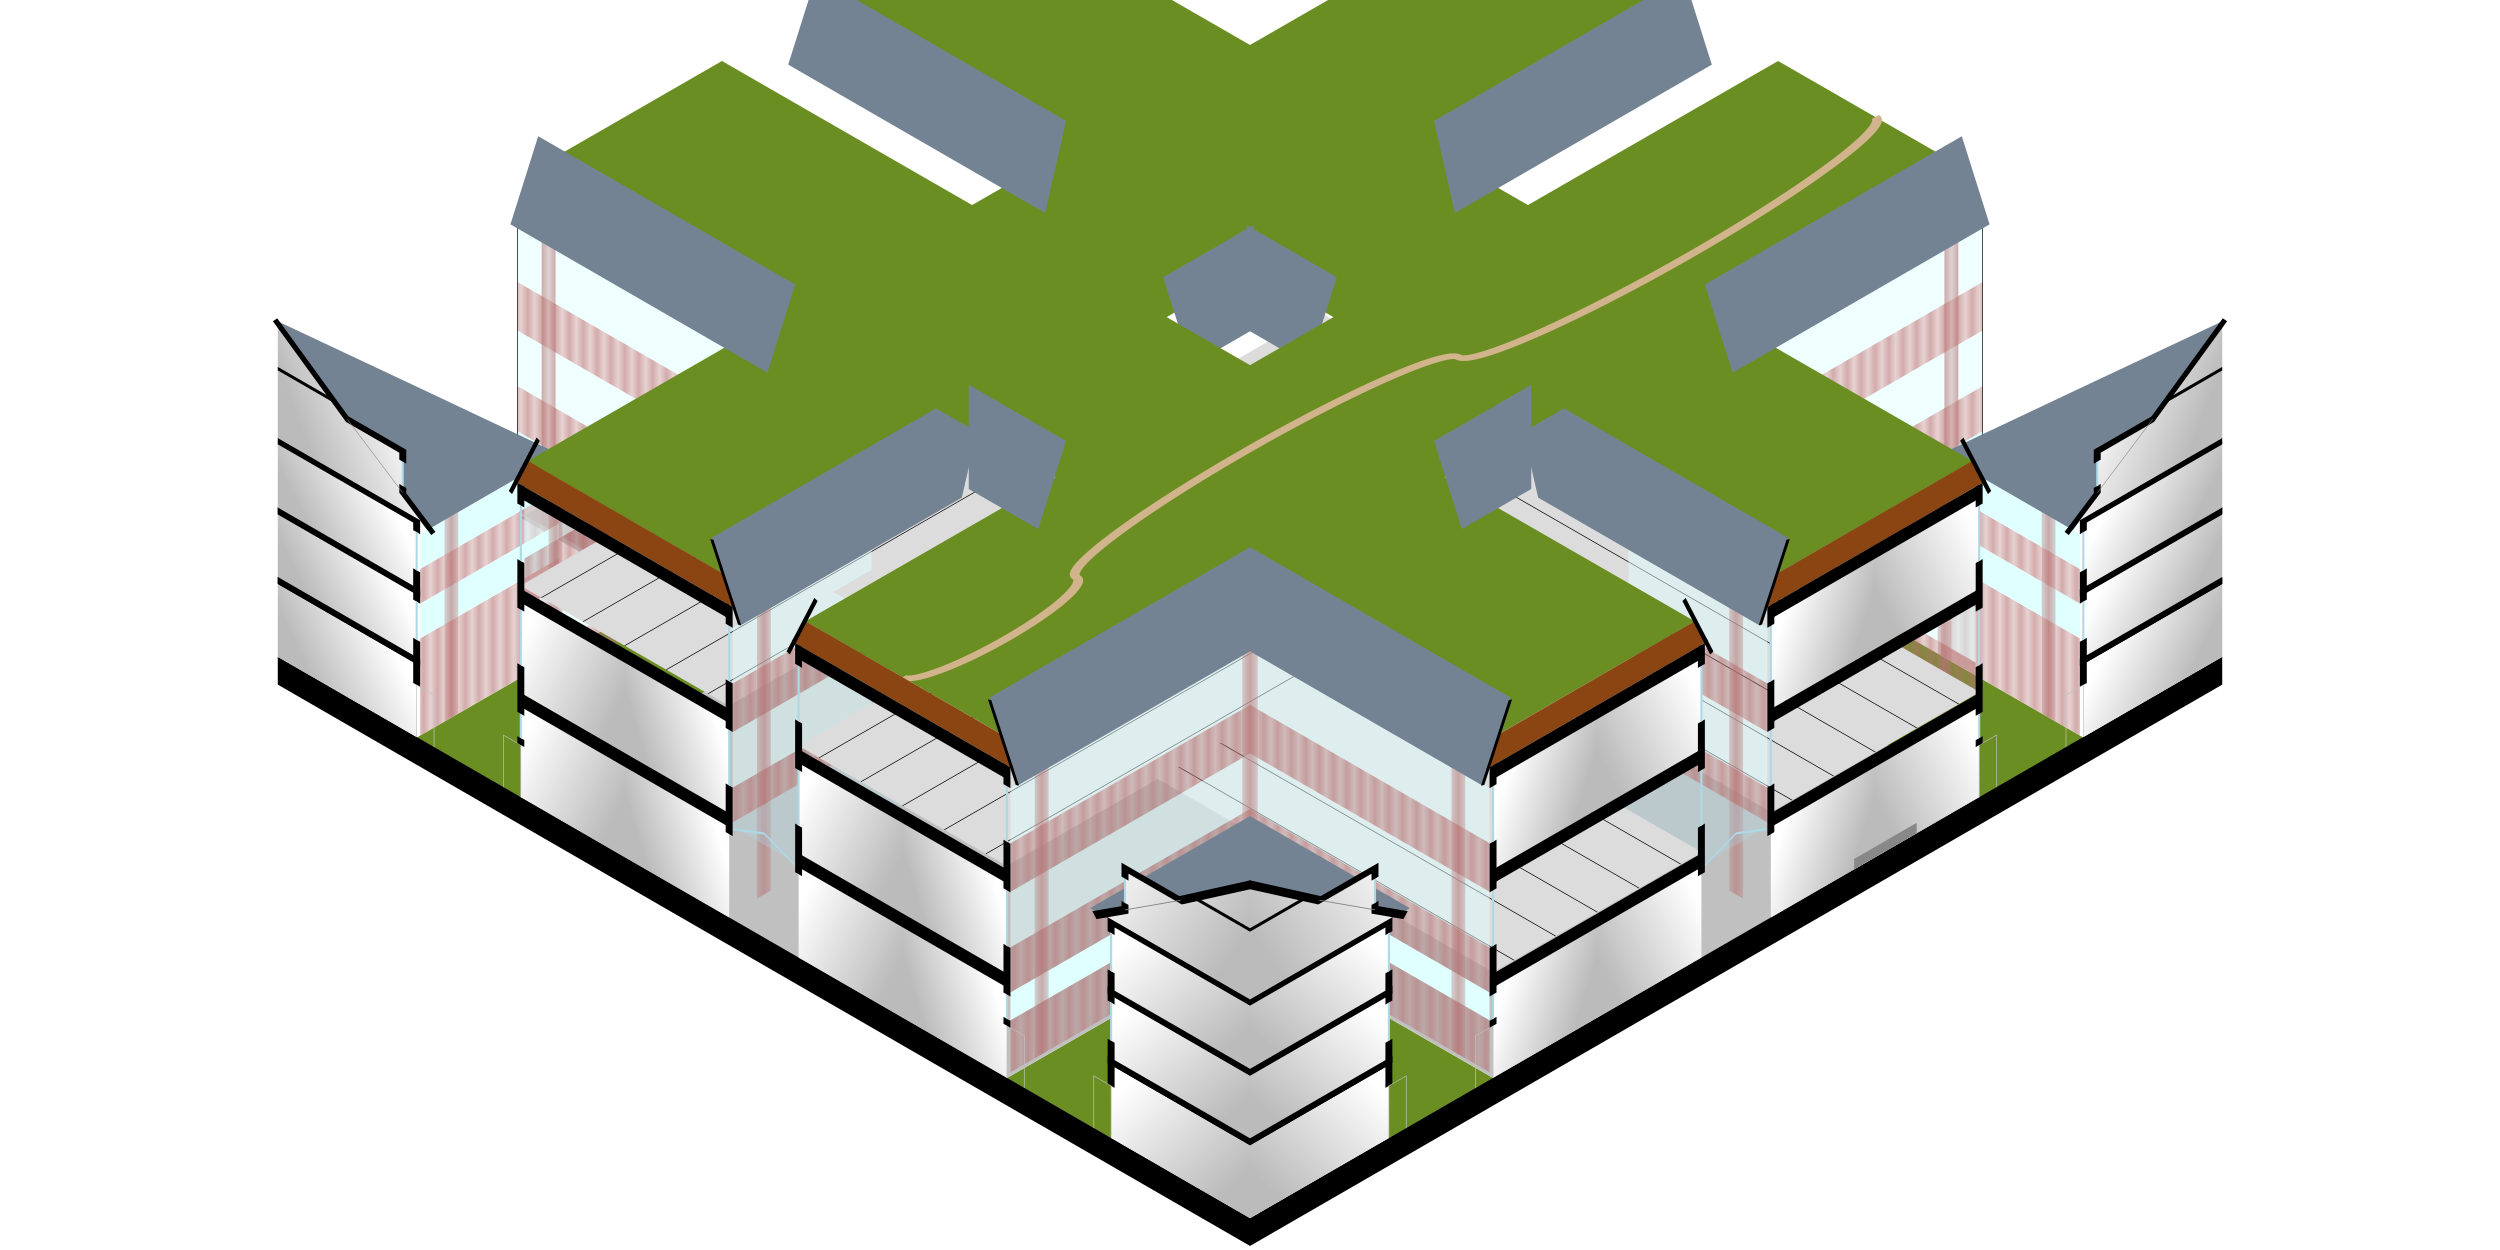 <svg
  version="1.1"
  viewBox="-180 10 360 180"
  xmlns="http://www.w3.org/2000/svg" >

<defs>
  <linearGradient id="daylight" x1="100%" y1="32%" x2="0%" y2="68%" >
    <stop offset="5%" style="stop-color:#ffffff" />
    <stop offset="90%" style="stop-color:#bbbbbb" />
  </linearGradient>
  <pattern id="brick" x="0" y="0" width="1.5" height="0.5"
           patternUnits="userSpaceOnUse">
    <rect width="1.5" height="0.5" style="fill:rosybrown; stroke-width:0.1; stroke:brown"/>
  </pattern>
  <pattern id="shingles" x="0" y="0" width="1" height="2"
           patternUnits="userSpaceOnUse">
    <rect width="1" height="2" style="fill:slategrey; stroke-width:0.3; stroke:lightslategrey"/>
  </pattern>
  <use id="bike_side"
       href="../items/bikes/bike_rider_icon_side.svg#1px:1ft" 
       fill="green"/>
  <use id="robot_pod"
       href="../items/bike_sized/robot_pod.svg#1px:1ft" 
       fill="green"/>
  <use id="robot_cart"
       href="../items/bike_sized/robot_cart.svg#1px:1ft" 
       fill="green"/>
  <use id="wheelchair"
       href="../items/bike_sized/wheelchair_pictogram_side.svg#1px:1ft" 
       fill="green"
       transform="scale(-1,1)"/>
  <use id="motor_scooter_side"
       href="../items/bike_sized/motor_scooter_side.svg#1px:1ft" 
       fill="green"/>
  <use id="tuk_tuk_side"
       href="../items/bike_sized/tuk_tuk_side.svg#1px:1ft" 
       fill="green"/>
  <use id="kick_scooter_side"
       href="../items/bike_sized/kick_scooter_side.svg#1px:1ft" 
       fill="green"/>
  <use id="desk"
       href="../items/furnishings/desk.svg#1px:1ft"
       stroke="#888"/>
  <g id="desk_person">
    <use href="#desk"/>
    <use href="#person_sitting_office" transform="translate(-2.5 0.5)"/>
  </g>
  <g id="table_people">
    <use href="#person_sitting_office" transform="translate(7 0.3) scale(-1 1)"/>
    <use href="#table"/>
    <use href="#person_sitting_office" transform="translate(-3 0.3)"/>
  </g>
  <!--
  <g id="motor_scooter_front" fill="green">
    <use href="../items/people/person_torso.svg#1px:1ft"/>
    <use href="../items/bike_sized/motor_scooter_front.svg#1px:1ft"/>
  </g>
  <g id="motor_scooter_back" fill="green">
    <use href="../items/bike_sized/motor_scooter_back.svg#1px:1ft"/>
    <use href="../items/people/person_torso.svg#1px:1ft"/>
  </g>
  -->
  <use id="people_at_counter"
       href="../items/people/people_at_counter.svg#1px:1ft" 
       fill="#888"/>
  <use id="person_torso"
       href="../items/people/person_torso.svg#1px:1ft" 
       fill="#888"/>
  <use id="person_walking"
       href="../items/people/person_walking.svg#1px:1ft" 
       fill="darkblue"/>
  <use id="person_reaching"
       href="../items/people/person_reaching.svg#1px:1ft" 
       fill="darkblue"/>
  <use id="person_reaching_office"
       href="../items/people/person_reaching.svg#1px:1ft" 
       fill="#888"/>
  <use id="person_sitting"
       href="../items/people/person_sitting.svg#1px:1ft" 
       fill="darkblue"/>
  <use id="person_sitting_office"
       href="../items/people/person_sitting.svg#1px:1ft" 
       fill="#888"/>
  <use id="table"
       href="../items/furnishings/table.svg#1px:1ft"
       stroke="#888"/>
  <use id="person_swingset"
       href="../items/people/person_swingset.svg#1px:1ft" 
       fill="darkblue"/>
  <use id="trashcan"
       href="../items/furnishings/trashcan.svg#1px:1ft" 
       stroke="black"/>
  <use id="tree"
       href="../items/landscape/tree.svg#1px:1ft" 
       fill="palegreen"/>
  <use id="tree_isometric"
       href="../items/landscape/tree_isometric.svg#1px:1ft"/>
  <g id="floor">
    <polyline stroke="black" fill="none" stroke-width="2"
              points="-15 1, +15 1"/>
  </g>
  <g id="facade_lower">
    <polyline stroke="silver" fill="none" stroke-width="0.1"
              points="-15 -0, -15 -7.5, -17.5 -7.5, -17.5 -0"/>
    <polyline stroke="black" fill="none" stroke-width="1"
              points="-15 -7.5, -15 -8.5"/>
    <polyline stroke="lightblue" fill="none" stroke-width="0.3"
              points="-15 -8.5, -15 -12"/>
  </g>
  <g id="facade_upper">
    <polyline stroke="black" fill="none" stroke-width="1"
              points="-15 -12, -15 -19"/>
    <polyline stroke="lightblue" fill="none" stroke-width="0.3"
              points="-15 -19, -15 -27"/>
    <polyline stroke="black" fill="none" stroke-width="1"
              points="-15 -27, -15 -34"/>
    <polyline stroke="lightblue" fill="none" stroke-width="0.3"
              points="-15 -34, -15 -42"/>
    <polyline stroke="black" fill="none" stroke-width="1"
              points="-15 -42, -15 -45"/>
    <polyline stroke="black" fill="none" stroke-width="0.5"
              points="-16.5 -43, -12.5 -53"/>
  </g>
  <g id="longhouse_ave">
    <!-- highline soil -->
    <polyline
      stroke="black" fill="saddlebrown" stroke-width="0"
      points="-16 -45, +16 -45, +14 -49, -14 -49"/>
    <polyline stroke="none" fill="url(#daylight)"
              points="-0.05 -0, +15 -0, +15 -14, -0.05 -14"/>
    <polyline stroke="none" fill="url(#daylight)" transform="scale(-1 1)"
              points="-0.05 -0, +15 -0, +15 -14, -0.05 -14"/>
    <polyline stroke="none" fill="url(#daylight)"
              points="-0.05 -30, +15 -30, +15 -44, -0.05 -44"/>
    <polyline stroke="none" fill="url(#daylight)" transform="scale(-1 1)"
              points="-0.05 -30, +15 -30, +15 -44, -0.05 -44"/>
    <use href="#floor" transform="translate(0 -15)"/>
    <use href="#floor" transform="translate(0 -30)"/>
    <use href="#floor" transform="translate(0 -45)"/>
    <use href="#facade_lower" transform="translate(0 0)"/>
    <use href="#facade_upper" transform="translate(0 0)"/>
    <use href="#facade_upper" transform="translate(0 0) scale(-1 1)"/>
    <use href="#desk_person" transform="translate(-9.5 -30.2) scale(-1 1)"/>
    <use href="#table_people" transform="translate(5 -30.2)"/>
  </g>
  <g id="longhouse_st">
    <!-- highline soil -->
    <polyline
      stroke="black" fill="saddlebrown" stroke-width="0"
      points="-16 -45, +16 -45, +14 -49, -14 -49"/>
    <polyline stroke="none" fill="url(#daylight)"
              points="-0.05 -0, +15 -0, +15 -14, -0.05 -14"/>
    <polyline stroke="none" fill="url(#daylight)" transform="scale(-1 1)"
              points="-0.05 -0, +15 -0, +15 -14, -0.05 -14"/>
    <polyline stroke="none" fill="url(#daylight)"
              points="-0.05 -15, +15 -15, +15 -29, -0.05 -29"/>
    <polyline stroke="none" fill="url(#daylight)" transform="scale(-1 1)"
              points="-0.05 -15, +15 -15, +15 -29, -0.05 -29"/>
    <use href="#floor" transform="translate(0 -15)"/>
    <use href="#floor" transform="translate(0 -30)"/>
    <use href="#floor" transform="translate(0 -45)"/>
    <use href="#facade_lower" transform="translate(0 0)"/>
    <use href="#facade_upper" transform="translate(0 0)"/>
    <use href="#facade_upper" transform="translate(0 0) scale(-1 1)"/>
    <use href="#desk_person" transform="translate(-9.5 -15.2) scale(-1 1)"/>
    <use href="#table_people" transform="translate(5 -15.2)"/>
  </g>
  <g id="ground-storey">
    <polyline stroke="none" fill="url(#daylight)"
              points="0 -0, 20 -0, 20 -11, 0 -11"/>
    <polyline stroke="black" fill="none" stroke-width="1"
              points="0 -11, 20 -11, 20 -7.5"/>
    <polyline stroke="silver" fill="none" stroke-width="0.1"
              points="20 -0, 20 -7.5, 22.5 -7.5, 22.5 -0"/>
    <use href="#people_at_counter" transform="translate(5 0) scale(1 1)"/>
  </g>
  <g id="storey">
    <polyline stroke="none" fill="url(#daylight)"
              points="0 -1, 20 -1, 20 -11, 0 -11"/>
    <polyline stroke="black" fill="none" stroke-width="1"
              points="0 -1, 20 -1, 20 -4"/>
    <polyline stroke="black" fill="none" stroke-width="1"
              points="0 -11.1, 20 -11.1, 20 -9.5"/>
    <polyline stroke="lightblue" fill="none" stroke-width="0.3"
              points="20 -4, 20 -9.5"/>
    <use href="#table_people" transform="translate(8 -1.8)"/>
  </g>
  <g id="attic">
    <polyline stroke="none" fill="url(#daylight)"
              points="0 -1.5, 22 -1.5, 18 -4, 18 -10, 10 -10, 0 -17.5"/>
    <polyline stroke="black" fill="none" stroke-width="1" stroke-linecap="square"
              points="22 -1, 18 -4, 18 -4.5"/>
    <polyline stroke="lightblue" fill="none" stroke-width="0.3"
              points="18 -5, 18 -9"/>
    <polyline stroke="black" fill="none" stroke-width="1" stroke-linecap="square"
              points="18 -9, 18 -10, 10 -10, 0 -18"/>
    <polyline stroke="black" fill="none" stroke-width="0.5"
              points="10 -10, 8 -11.5, 0 -11.5"/>
    <polyline stroke="grey" fill="none" stroke-width="0.1"
              points="18 -4, 10 -10"/>
    <use href="#desk_person" transform="translate(8 -1.8) scale(-1 1)"/>
  </g>
  <g id="townhouse">
    <use href="#ground-storey" transform="translate(0 0)"/>
    <use href="#storey" transform="translate(0 -10)"/>
    <use href="#storey" transform="translate(0 -20)"/>
    <use href="#attic" transform="translate(0 -30)"/>
  </g>
  <!--
  <g id="backdrop">
    <use href="#bike_side" transform="translate(-45 -30.5)"/>
    <use href="#bike_side" transform="translate(0 -30.5)"/>
    <use href="#bike_side" transform="translate(32 -30.5)"/>
    <use href="#bike_side" transform="translate(44 -30.5)"/>
    <polyline 
      id="backdrop-railing"
      stroke="black" fill="#ddf" fill-opacity="0.7" stroke-width="0.1"
      points="-60 -30, 59 -30, 59 -34, -60 -34"/>
    <polyline 
      id="backdrop-left-floor"
      stroke="black" fill="#ddd" stroke-width="0.1"
      points="-60 -29, -35 -29, -35 -30.5, -60 -30.5"/>
    <polyline 
      id="backdrop-center-floor"
      stroke="black" fill="#ddd" stroke-width="0.1"
      points="-5 -29, 5 -29, 5 -30.5, -5 -30.5"/>
    <polyline 
      id="backdrop-right-floor"
      stroke="black" fill="#ddd" stroke-width="0.1"
      points="35 -29, 59 -29, 59 -30.5, 35 -30.5"/>
    <use href="#tree" transform="translate(-63 -49)"/>
    <polyline 
      id="backdrop-left-top"
      stroke="black" fill="#ddd" stroke-width="0.1"
      points="-60 -44, -35 -44, -35 -53, -60 -53"/>
    <use href="#tree" transform="translate(40 -49)"/>
    <polyline 
      id="backdrop-center-top"
      stroke="black" fill="#ddd" stroke-width="0.1"
      points="-5 -44, 5 -44, 5 -53, -5 -53"/>
    <use href="#person_reaching" transform="translate(45 -49)"/>
    <polyline 
      id="backdrop-right-top"
      stroke="black" fill="#ddd" stroke-width="0.1"
      points="60 -53, 35 -53, 35 -44, 60 -44"/>
  </g>
  -->

  <g id="yAxis+70">
    <title>left section cut, bikeway at 30 feet</title>
    <polyline id="pavement" fill="black"
              points="-70 4, -70 -0, +70 -0, +70 4"/>
    <use href="#townhouse" transform="translate(-70 0)"/>
    <use href="#townhouse" transform="translate(+70 0) scale(-1 1)"/>

    <polyline stroke="lightblue" fill="none" stroke-width="0.3"
              points="-4.5 -13, 0 -15, +4.5 -13"/>
    <use href="#longhouse_st" transform="translate(-20 0)"/>
    <use href="#longhouse_st" transform="translate(+20 0) scale(-1 1)"/>

    <use href="#table_people" transform="translate(-27 -0.1)"/>
    <use href="#table_people" transform="translate(-15 -0.1)"/>
    <use href="#table_people" transform="translate(-3 -0.1)"/>
    <use href="#table_people" transform="translate(+9 -0.1)"/>
    <use href="#table_people" transform="translate(+21 -0.1)"/>

    <!--
    <use href="#motor_scooter_front" transform="translate(-32 -30)"/>
    <use href="#motor_scooter_front" transform="translate(-26 -30)"/>
    <use href="#motor_scooter_front" transform="translate(-20 -30)"/>
    <use href="#motor_scooter_front" transform="translate(-14 -30)"/>

    <use href="#motor_scooter_back" transform="translate(8 -30)"/>
    <use href="#motor_scooter_back" transform="translate(14 -30)"/>
    <use href="#motor_scooter_back" transform="translate(20 -30)"/>
    <use href="#motor_scooter_back" transform="translate(26 -30)"/>
    -->

    <!--
    <use href="#tree" transform="translate(-30 -49)"/>
    -->
    <use href="#trashcan" transform="translate(-25 -49)"/>
    <use href="#person_reaching" transform="translate(-28 -49)"/>

    <!--
    <use href="#tree" transform="translate(4 -49)"/>
    -->
    <use href="#person_sitting" transform="translate(29 -49)"/>

    <use href="#person_walking" transform="translate(-49 0)"/>
    <use href="#person_walking" transform="translate(+36 0)"/>
  </g>

  <g id="xAxis+70">
    <title>right section cut, bikeway at 15 feet</title>
    <polyline id="pavement" fill="black"
              points="-70 4, -70 -0, +70 -0, +70 4"/>
    <use href="#townhouse" transform="translate(-70 0)"/>
    <use href="#townhouse" transform="translate(+70 0) scale(-1 1)"/>

    <polyline stroke="lightblue" fill="none" stroke-width="0.3"
              points="-4.5 -13, 0 -15, +4.5 -13"/>
    <use href="#longhouse_ave" transform="translate(-20 0)"/>
    <use href="#longhouse_ave" transform="translate(+20 0) scale(-1 1)"/>

    <!--
    <use href="#motor_scooter_front" transform="translate(-32 -15)"/>
    <use href="#motor_scooter_front" transform="translate(-26 -15)"/>
    <use href="#motor_scooter_front" transform="translate(-20 -15)"/>
    <use href="#motor_scooter_front" transform="translate(-14 -15)"/>
    -->

    <use href="#person_sitting_office" transform="translate(-25 -0)"/>
    <use href="#person_sitting_office" transform="translate(-20 -0)"/>
    <use href="#person_sitting_office" transform="translate(-15 -0)"/>
    <use href="#person_sitting_office" transform="translate(-10 -0)"/>
    <use href="#person_sitting_office" transform="translate(-5 -0)"/>
    <use href="#person_sitting_office" transform="translate(0 -0)"/>
    <use href="#person_sitting_office" transform="translate(5 -0)"/>
    <use href="#person_sitting_office" transform="translate(10 -0)"/>
    <use href="#person_reaching_office" transform="translate(17 -1.5)"/>
    <polyline fill="#888" points="17 -0, 17 -1.5, 26 -1.5, 26 -0"/>

    <!--
    <use href="#tree" transform="translate(-39 -49)"/>
    <use href="#trashcan" transform="translate(-23 -49)"/>
    <use href="#tree" transform="translate(-27 -49)"/>
    -->
    <use href="#person_reaching" transform="translate(-33.5 -49)"/>
    <use href="#person_walking" transform="translate(-9.5 -49)"/>

    <!--
    <use href="#motor_scooter_back" transform="translate(8 -15)"/>
    <use href="#motor_scooter_back" transform="translate(14 -15)"/>
    <use href="#motor_scooter_back" transform="translate(20 -15)"/>
    <use href="#motor_scooter_back" transform="translate(26 -15)"/>
    -->

    <use href="#person_sitting" transform="translate(8.5 -49)"/>
    <!--
    <use href="#tree" transform="translate(12 -49)"/>
    <use href="#person_swingset" transform="translate(23 -49) scale(-1 1)"/>
    -->

    <use href="#person_walking" transform="translate(-49 0)"/>
    <use href="#person_walking" transform="translate(+36 0)"/>
  </g>

  <g id="xAxis-50">
    <title>far wall</title>
    <polyline data-desc="wall" fill="url(#brick)"
              points="-70 -0, -70 -14, -50 -14, -50 -0"/>
    <polyline data-desc="window" fill="lightcyan"
              points="-70 -14, -70 -19, -50 -19, -50 -14"/>
    <polyline data-desc="wall" fill="url(#brick)"
              points="-70 -19, -70 -24, -50 -24, -50 -19"/>
    <polyline data-desc="window" fill="lightcyan"
              points="-70 -24, -70 -29, -50 -29, -50 -24"/>
    <polyline data-desc="freestanding column" fill="url(#brick)"
              points="-66.5 -0, -66.5 -41, -64.5 -41, -64.5 -0"/>
    <polyline data-desc="roof" fill="url(#shingles)"
              points="-69 -29, -91 -72, -70 -50, -50 -29"/>
  </g>

  <g id="xAxis-35">
    <title>inner wall</title>
    <polyline data-desc="wall" fill="url(#brick)"
              points="-70 -13, -70 -18, -50 -18, -50 -13"/>
    <polyline data-desc="window" fill="lightcyan" fill-opacity="0.5"
              points="-70 -18, -70 -26, -50 -26, -50 -18"/>
    <polyline data-desc="wall" fill="url(#brick)"
              points="-70 -26, -70 -33, -50 -33, -50 -26"/>
    <polyline data-desc="window" fill="lightcyan" fill-opacity="0.5"
              points="-70 -33, -70 -41, -50 -41, -50 -33"/>
    <polyline data-desc="freestanding column" fill="url(#brick)"
              points="-66.5 -0, -66.5 -41, -64.5 -41, -64.5 -0"/>
  </g>

  <g id="xAxis-05">
    <title>atrium wall</title>
    <polyline data-desc="wall" fill="url(#brick)"
              points="-70 -13, -70 -18, -50 -18, -50 -13"/>
    <polyline data-desc="window" fill="lightcyan" fill-opacity="0.5"
              points="-70 -18, -70 -26, -50 -26, -50 -18"/>
    <polyline data-desc="wall" fill="url(#brick)"
              points="-70 -26, -70 -33, -50 -33, -50 -26"/>
    <polyline data-desc="window" fill="lightcyan" fill-opacity="0.5"
              points="-70 -33, -70 -41, -50 -41, -50 -33"/>
    <polyline data-desc="freestanding column" fill="url(#brick)"
              points="-66.5 -0, -66.5 -41, -64.5 -41, -64.5 -0"/>
    <polyline data-desc="roof" fill="url(#shingles)"
              points="-69 -40.7, -73 -55.7, -33 -55.7, -37 -40.7"/>
    <polyline data-desc="roof" fill="url(#shingles)"
              points="-4 -40.7, -8 -55.7, 5 -55.7, 5 -40.7"/>
    <polyline data-desc="roof" fill="url(#shingles)"
              points="34 -40.7, 31 -55.7, +67 -55.7, +71 -40.7"/>
  </g>

  <g id="xAxis+35">
    <title>near wall</title>
    <polyline data-desc="lowest wall" fill="url(#brick)"
              points="-70 -0, -70 -7.5, -35.5 -7.5, -35.5 -0"/>
    <polyline data-desc="first floor window" fill="lightcyan"
              points="-70 -7.5, -70 -11.5, -35.5 -11.5, -35.5 -7.5"/>
    <polyline data-desc="middle wall" fill="url(#brick)"
              points="-70 -11.5, -70 -18, -35.5 -18, -35.5 -11.5"/>
    <polyline data-desc="second floor window" fill="lightcyan" fill-opacity="0.5"
              points="-70 -18, -70 -26, -35.5 -26, -35.5 -18"/>
    <polyline data-desc="top wall" fill="url(#brick)"
              points="-70 -26, -70 -33, -35.5 -33, -35.5 -26"/>
    <polyline data-desc="third floor window" fill="lightcyan" fill-opacity="0.5"
              points="-70 -33, -70 -41, -35.5 -41, -35.5 -33"/>
    <polyline data-desc="corner column" fill="url(#brick)"
              points="-36.6 -0, -36.6 -41, -35.5 -41, -35.5 -0"/>
    <polyline data-desc="freestanding column" fill="url(#brick)"
              points="-66.5 -0, -66.5 -41, -64.5 -41, -64.5 -0"/>
    <polyline data-desc="roof" fill="url(#shingles)"
              points="-69 -40.7, -73 -55.7, -35.4 -55.7, -35.4 -40.7"/>
    <polyline data-desc="roof" fill="url(#shingles)"
              points="-5 -40.7, -9 -55.7, 5 -55.7, 5 -40.7"/>
    <polyline data-desc="roof" fill="url(#shingles)"
              points="34 -40.7, 30 -55.7, +67 -55.7, +71 -40.7"/>
  </g>

  <g id="xAxis+35_rear">
    <polyline data-desc="wall" fill="url(#brick)"
              points="+70 -0, +70 -7.5, +35.5 -7.5, +35.5 -0"/>
    <polyline data-desc="first floor window" fill="lightcyan"
              points="+70 -7.5, +70 -11.5, +35.5 -11.5, +35.5 -7.5"/>
    <polyline data-desc="wall" fill="url(#brick)"
              points="+70 -11.5, +70 -18, +35.5 -18, +35.5 -11.5"/>
    <polyline data-desc="second floor window" fill="lightcyan" fill-opacity="0.5"
              points="+70 -18, +70 -26, +35.5 -26, +35.5 -18"/>
    <polyline data-desc="wall" fill="url(#brick)"
              points="+70 -26, +70 -33, +35.5 -33, +35.5 -26"/>
    <polyline data-desc="third floor window" fill="lightcyan" fill-opacity="0.5"
              points="+70 -33, +70 -41, +35 -41, +35 -33"/>
    <polyline data-desc="freestanding column" fill="url(#brick)"
              points="+66.5 -0, +66.5 -41, +64.5 -41, +64.5 -0"/>
    <polyline data-desc="edge" stroke="black" stroke-width="0.1" fill="none"
              points="+70 -0, +70 -41"/>
  </g>

  <g id="zAxis-00">
    <title>ground level</title>
    <defs>
      <polyline id="lawn"
                fill="olivedrab"
                points="-7.5 +35, -7.5 +70, +7.5 +70, +7.5 +35"/>
      <polyline id="longhouse-floor"
                fill="silver"
                points="-35 -70, -35 +70, +35 +70, +35 -70"/>
    </defs>
    <use href="#lawn" transform="translate(+42.5,0)"/>
    <use href="#lawn" transform="translate(-42.5,0)"/>
    <use href="#lawn" transform="translate(0,+42.5) rotate(270)"/>
    <use href="#lawn" transform="translate(0,-42.5) rotate(270) "/>
    <use href="#longhouse-floor" transform="translate(0,0)"/>
    <use href="#longhouse-floor" transform="translate(0,0) rotate(90)"/>
  </g>

  <g id="zAxis-14">
    <title>atrium skylight</title>
    <defs>
      <polyline id="skylight"
                fill="lightblue"
                fill-opacity="0.3"
                points="-5 0, -5 +70, +5 +70, +5 0"/>
    </defs>
    <use href="#skylight" transform="translate(0,0)"/>
    <use href="#skylight" transform="translate(0,0) rotate(270)"/>
  </g>

  <g id="zAxis-15-westbound">
    <title>second-floor westbound</title>
    <defs>
      <g id="second-floor">
        <polyline fill="gainsboro"
                  points="-15 -25, -15 +70, +15 +70, +15 -25"/>
        <g stroke="black" stroke-width="0.1">
          <polyline points="-12 -5, -12 +70"/>
          <polyline points="-6 -5, -6 +70"/>
          <polyline points="-0 -5, -0 +70"/>
          <polyline points="+6 -5, +6 +70"/>
          <polyline points="+12 -5, +12 +70"/>
        </g>
      </g>
    </defs>
    <use href="#second-floor" transform="translate(0,-20) rotate(270)"/>
  </g>

  <g id="zAxis-15-eastbound">
    <title>second-floor eastbound</title>
    <use href="#second-floor" transform="translate(0,+20) rotate(270)"/>
  </g>

  <g id="zAxis-30-southbound">
    <title>third-floor southbound</title>
    <defs>
      <g id="third-floor">
        <polyline fill="gainsboro"
                  points="-15 -5, -15 +70, +15 +70, +15 -5"/>
        <polyline fill="gainsboro"
                  points="+50 +5, +50 +35, +15 +35, +15 +5"/>
        <!--
          <polyline fill="pink"
                  points="+50 -35, +50 -5, +15 -5, +15 -35"/>
        -->
        <g stroke="black" stroke-width="0.1">
          <polyline points="-12 -5, -12 +70"/>
          <polyline points="-6 -5, -6 +70"/>
          <polyline points="-0 -5, -0 +70"/>
          <polyline points="+6 -5, +6 +70"/>
          <polyline points="+12 -5, +12 +70"/>
        </g>
      </g>
    </defs>
    <use href="#third-floor" transform="translate(-20,0)"/>
  </g>

  <g id="zAxis-30-northbound">
    <title>third-floor northbound</title>
    <use href="#third-floor" transform="translate(+20,0)"/>
  </g>

  <g id="zAxis-31">
    <title>townhouse roof</title>
    <polyline fill="url(#shingles)"
              points="+70 +70, 47 70, 47 47, 70 47"/>
  </g>

  <g id="zAxis-49-westbound">
    <title>highline lawn westbound</title>
    <defs>
      <polyline id="highline"
                fill="olivedrab"
                points="-14 -70, -14 +70, +14 +70, +14 -70"/>
    </defs>
    <use href="#highline" transform="translate(0,-20) rotate(90) "/>
  </g>

  <g id="zAxis-49-eastbound">
    <title>highline lawn eastbound</title>
    <use href="#highline" transform="translate(0,+20) rotate(90)"/>
  </g>

  <g id="zAxis-49-southbound">
    <title>highline lawn southbound</title>
    <use href="#highline" transform="translate(-20,0)"/>
  </g>


  <g id="zAxis-49-northbound">
    <title>highline lawn northbound</title>
    <use href="#highline" transform="translate(+20,0)"/>
    <path id="footpath" d="M20 +70 A 2.1 10 0 0 0 20 45 A 1.3 10 0 0 1 20 -10 A 1.3 10 0 0 0 20 -70" stroke="tan" stroke-width="1" fill="none"/>
    <animateMotion href="#footpath_person_1"
                  dur="50s"
                  begin="0s"
                  repeatCount="indefinite">
      <mpath href="#footpath"/> 
    </animateMotion>
    <animateMotion href="#footpath_person_2"
                  dur="50s"
                  begin="20s"
                  repeatCount="indefinite">
      <mpath href="#footpath"/> 
    </animateMotion>
  </g>
</defs>

<g>
  <title>Isometric view of longhouse buildings</title>
  <!-- order:
    "#zAxis-00"
    "#xAxis-50" & scale(-1)
    "#xAxis-35" & scale(-1)
    "#zAxis-15-westbound"
    "#zAxis-30-southbound"
    "#zAxis-49-southbound"
    "#zAxis-49-westbound"
    "#xAxis-05" & scale(-1)
    "#zAxis-14-skylight"
    "#xAxis+05" & scale(-1)
    "#zAxis-15-eastbound"
    "#zAxis-30-northbound"
    "#zAxis-49-northbound"
    "#zAxis-49-eastbound"
    "#xAxis+35" & scale(-1)
    "#zAxis-31-roof"
    "#xAxis+70" & "#yAxis+70"

  -->
  <g transform="scale(1.415,0.815) translate(0,128.5) rotate(45)">
    <use href="#zAxis-00"/>
  </g>


  <g transform="scale(1,1) translate(+35.5,124) skewY(-30)">
    <use href="#xAxis+35_rear"/>
  </g>

  <g transform="scale(-1,1) translate(+35.5,124) skewY(-30)">
    <use href="#xAxis+35_rear"/>
  </g>

  <g transform="scale(1,1) translate(-49.5,75.5) skewY(-30)">
    <use href="#xAxis-50"/>
  </g>

  <g transform="scale(-1,1) translate(-49.5,75.5) skewY(-30)">
    <use href="#xAxis-50"/>
  </g>

  <g transform="scale(1,1) translate(-34.5,83) skewY(-30)">
    <use href="#xAxis-35"/>
  </g>

  <g transform="scale(-1,1) translate(-34.5,83) skewY(-30)">
    <use href="#xAxis-35"/>
  </g>

  <g transform="scale(1.415,0.815) translate(0,109.8) rotate(45)">
    <use href="#zAxis-15-westbound"/>
  </g>

  <g transform="scale(1.415,0.815) translate(0,91) rotate(45)">
    <use href="#zAxis-30-southbound"/>
  </g>

  <use id="westbound_bike_1" href="#bike_side" transform="translate(78,123) scale(1,1) skewY(+30)"/>
  <use id="westbound_bike_2" href="#bike_side" transform="translate(84,120) scale(1,1) skewY(+30)"/>
  <use id="westbound_bike_3" href="#bike_side" transform="translate(90,116) scale(1,1) skewY(+30)"/>
  <use id="westbound_bike_4" href="#bike_side" transform="translate(96,112) scale(1,1) skewY(+30)"/>

  <use id="southbound_bike_1" href="#bike_side" transform="translate(-100,100) scale(1,1) skewY(-30)"/>
  <use id="southbound_bike_2" href="#bike_side" transform="translate(-95,104) scale(1,1) skewY(-30)"/>
  <use id="southbound_bike_3" href="#bike_side" transform="translate(-90,107) scale(1,1) skewY(-30)"/>
  <use id="southbound_bike_4" href="#bike_side" transform="translate(-82,110) scale(1,1) skewY(-30)"/>

  <g transform="scale(1.415,0.815) translate(0,68.3) rotate(45)">
    <use href="#zAxis-49-southbound"/>
    <use href="#zAxis-49-westbound"/>
  </g>

  <g transform="scale(1,1) translate(-4.5,101) skewY(-30)">
    <use href="#xAxis-05"/>
  </g>

  <g transform="scale(-1,1) translate(-4.5,101) skewY(-30)">
    <use href="#xAxis-05"/>
  </g>

  <g transform="scale(1.415,0.815) translate(0,112) rotate(45)">
    <use href="#zAxis-14"/>
  </g>

  <g transform="scale(1.415,0.815) translate(0,109.8) rotate(45)">
    <use href="#zAxis-15-eastbound"/>
  </g>

  <use id="eastbound_tuk_tuk_1" href="#tuk_tuk_side" transform="translate(64,140) scale(-1,1) skewY(-30)"/>
  <use id="eastbound_bike_2" href="#bike_side" transform="translate(58,143) scale(-1,1) skewY(-30)"/>
  <use id="eastbound_bike_3" href="#bike_side" transform="translate(52,147) scale(-1,1) skewY(-30)"/>
  <use id="eastbound_bike_4" href="#bike_side" transform="translate(46,151) scale(-1,1) skewY(-30)"/>

  <use id="eastbound_motor_scooter_2" href="#motor_scooter_side" transform="translate(58,143) scale(-1,1) skewY(-30)"/>
  <use id="eastbound_robot_cart_3" href="#robot_cart" transform="translate(52,147) scale(-1,1) skewY(-30)"/>
  <use id="eastbound_robot_pod_4" href="#robot_pod" transform="translate(46,151) scale(-1,1) skewY(-30)"/>
  <g id="eastbound_kick_scooter_4">
    <use href="#kick_scooter_side" transform="translate(46,151) scale(-1,1) skewY(-30)"/>
    <use href="../items/people/person_reaching.svg#1px:1ft" 
         transform="translate(47,151) scale(-1,1) skewY(-30)"
         fill="green"/>
  </g>
  <use id="eastbound_wheelchair_4" href="#wheelchair" transform="translate(46,151) scale(-1,1) skewY(-30)"/>

  <g transform="scale(1.415,0.815) translate(0,91) rotate(45)">
    <use href="#zAxis-30-northbound"/>
  </g>

  <use id="northbound_bike_1" href="#bike_side" transform="translate(-55,119) scale(-1,1) skewY(+30)"/>
  <use id="northbound_bike_2" href="#bike_side" transform="translate(-48,123) scale(-1,1) skewY(+30)"/>
  <use id="northbound_bike_3" href="#bike_side" transform="translate(-40,125) scale(-1,1) skewY(+30)"/>
  <use id="northbound_bike_4" href="#bike_side" transform="translate(-35,129) scale(-1,1) skewY(+30)"/>

  <g transform="scale(1.415,0.815) translate(0,68.3) rotate(45)">
    <use href="#zAxis-49-eastbound"/>
    <use href="#zAxis-49-northbound"/>
    <use id="footpath_person_1" href="#person_walking" transform="rotate(-50) skewY(-30)"/>
    <use id="footpath_person_2" href="#person_walking" transform="translate(-35,-12) rotate(-50) skewY(-30)"/>
  </g>

  <g transform="scale(1,1) translate(+35.5,124) skewY(-30)">
    <use href="#xAxis+35"/>
  </g>

  <g transform="scale(-1,1) translate(+35.5,124) skewY(-30)">
    <use href="#xAxis+35"/>
  </g>

  <g transform="scale(1.415,0.815) translate(0,90) rotate(45)">
    <use href="#zAxis-31"/>
  </g>

  <g transform="scale(1,1) translate(-70,145) skewY(+30)">
    <use href="#yAxis+70"/>
  </g>

  <g transform="scale(1,1) translate(+70,145) skewY(-30)">
    <use href="#xAxis+70"/>
  </g>

  <use href="#tree_isometric" transform="translate(-75,75) scale(-1.415,0.815)"/>
  <use href="#tree_isometric" transform="translate(-75,38) scale(-1.415,0.815)"/>
  <use href="#tree_isometric" transform="translate(-40,95) scale(-1.415,0.815)"/>
  <use href="#tree_isometric" transform="translate(-38,62) scale(-1.415,0.815)"/>
  <use href="#tree_isometric" transform="translate(-20,30) scale(-1.415,0.815)"/>
  <use href="#tree_isometric" transform="translate(5,78) scale(-1.415,0.815)"/>
  <use href="#tree_isometric" transform="translate(15,20) scale(-1.415,0.815)"/>
  <use href="#tree_isometric" transform="translate(30,100) scale(-1.415,0.815)"/>
  <use href="#tree_isometric" transform="translate(37,54) scale(-1.415,0.815)"/>
  <use href="#person_swingset" transform="translate(35,54) scale(-1.415,0.815)"/>
  <use href="#tree_isometric" transform="translate(67,75) scale(-1.415,0.815)"/>
  <use href="#tree_isometric" transform="translate(72,34) scale(-1.415,0.815)"/>

  <animateMotion href="#eastbound_tuk_tuk_1"
                 dur="2.5s"
                 repeatCount="indefinite">
    <mpath href="#eastbound"/> 
  </animateMotion>
  <animateMotion href="#eastbound_bike_2"
                 dur="3.33s"
                 repeatCount="indefinite">
    <mpath href="#eastbound"/> 
  </animateMotion>
  <animateMotion href="#eastbound_motor_scooter_2"
                 dur="3.33s"
                 begin="1s"
                 repeatCount="indefinite">
    <mpath href="#eastbound"/> 
  </animateMotion>
  <animateMotion href="#eastbound_bike_3"
                 dur="5s"
                 repeatCount="indefinite">
    <mpath href="#eastbound"/> 
  </animateMotion>
  <animateMotion href="#eastbound_robot_cart_3"
                 dur="5s"
                 begin="2.5s"
                 repeatCount="indefinite">
    <mpath href="#eastbound"/> 
  </animateMotion>
  <animateMotion href="#eastbound_kick_scooter_4"
                 dur="10s"
                 begin="0s"
                 repeatCount="indefinite">
    <mpath href="#eastbound"/> 
  </animateMotion>
  <animateMotion href="#eastbound_bike_4"
                 dur="10s"
                 begin="2.5s"
                 repeatCount="indefinite">
    <mpath href="#eastbound"/> 
  </animateMotion>
  <animateMotion href="#eastbound_robot_pod_4"
                 dur="10s"
                 begin="5s"
                 repeatCount="indefinite">
    <mpath href="#eastbound"/> 
  </animateMotion>
  <animateMotion href="#eastbound_wheelchair_4"
                 dur="10s"
                 begin="7.5s"
                 repeatCount="indefinite">
    <mpath href="#eastbound"/> 
  </animateMotion>

  <animateMotion href="#westbound_bike_1"
                 dur="7s"
                 repeatCount="indefinite">
    <mpath href="#westbound"/> 
  </animateMotion>
  <animateMotion href="#westbound_bike_2"
                 dur="6s"
                 repeatCount="indefinite">
    <mpath href="#westbound"/> 
  </animateMotion>
  <animateMotion href="#westbound_bike_3"
                 dur="5s"
                 repeatCount="indefinite">
    <mpath href="#westbound"/> 
  </animateMotion>
  <animateMotion href="#westbound_bike_4"
                 dur="4s"
                 repeatCount="indefinite">
    <mpath href="#westbound"/> 
  </animateMotion>

  <path id="southbound" d="M70.75 -40.75 l -70.75 40.75"/>
  <path id="northbound" d="M0 0 l 70.75 -40.75"/>
  <path id="eastbound" d="M-70.75 -40.75 l 70.75 40.75"/>
  <path id="westbound" d="M0 0 l -70.75 -40.75"/>

  <animateMotion href="#southbound_bike_1"
                 dur="7s"
                 repeatCount="indefinite">
    <mpath href="#southbound"/> 
  </animateMotion>
  <animateMotion href="#southbound_bike_2"
                 dur="6s"
                 repeatCount="indefinite">
    <mpath href="#southbound"/> 
  </animateMotion>
  <animateMotion href="#southbound_bike_3"
                 dur="5s"
                 repeatCount="indefinite">
    <mpath href="#southbound"/> 
  </animateMotion>
  <animateMotion href="#southbound_bike_4"
                 dur="4s"
                 repeatCount="indefinite">
    <mpath href="#southbound"/> 
  </animateMotion>

  <animateMotion href="#northbound_bike_1"
                 dur="4s"
                 repeatCount="indefinite">
    <mpath href="#northbound"/> 
  </animateMotion>
  <animateMotion href="#northbound_bike_2"
                 dur="5s"
                 repeatCount="indefinite">
    <mpath href="#northbound"/> 
  </animateMotion>
  <animateMotion href="#northbound_bike_3"
                 dur="6s"
                 repeatCount="indefinite">
    <mpath href="#northbound"/> 
  </animateMotion>
  <animateMotion href="#northbound_bike_4"
                 dur="7s"
                 repeatCount="indefinite">
    <mpath href="#northbound"/> 
  </animateMotion>
  <!--
    <animateMotion
      href="#moving_bike"
      dur="3s"
      begin="click"
      repeatCount="indefinite"
      fill="freeze">
      <mpath href="#motionPath"/> 
    </animateMotion>
  -->

</g>

</svg>
